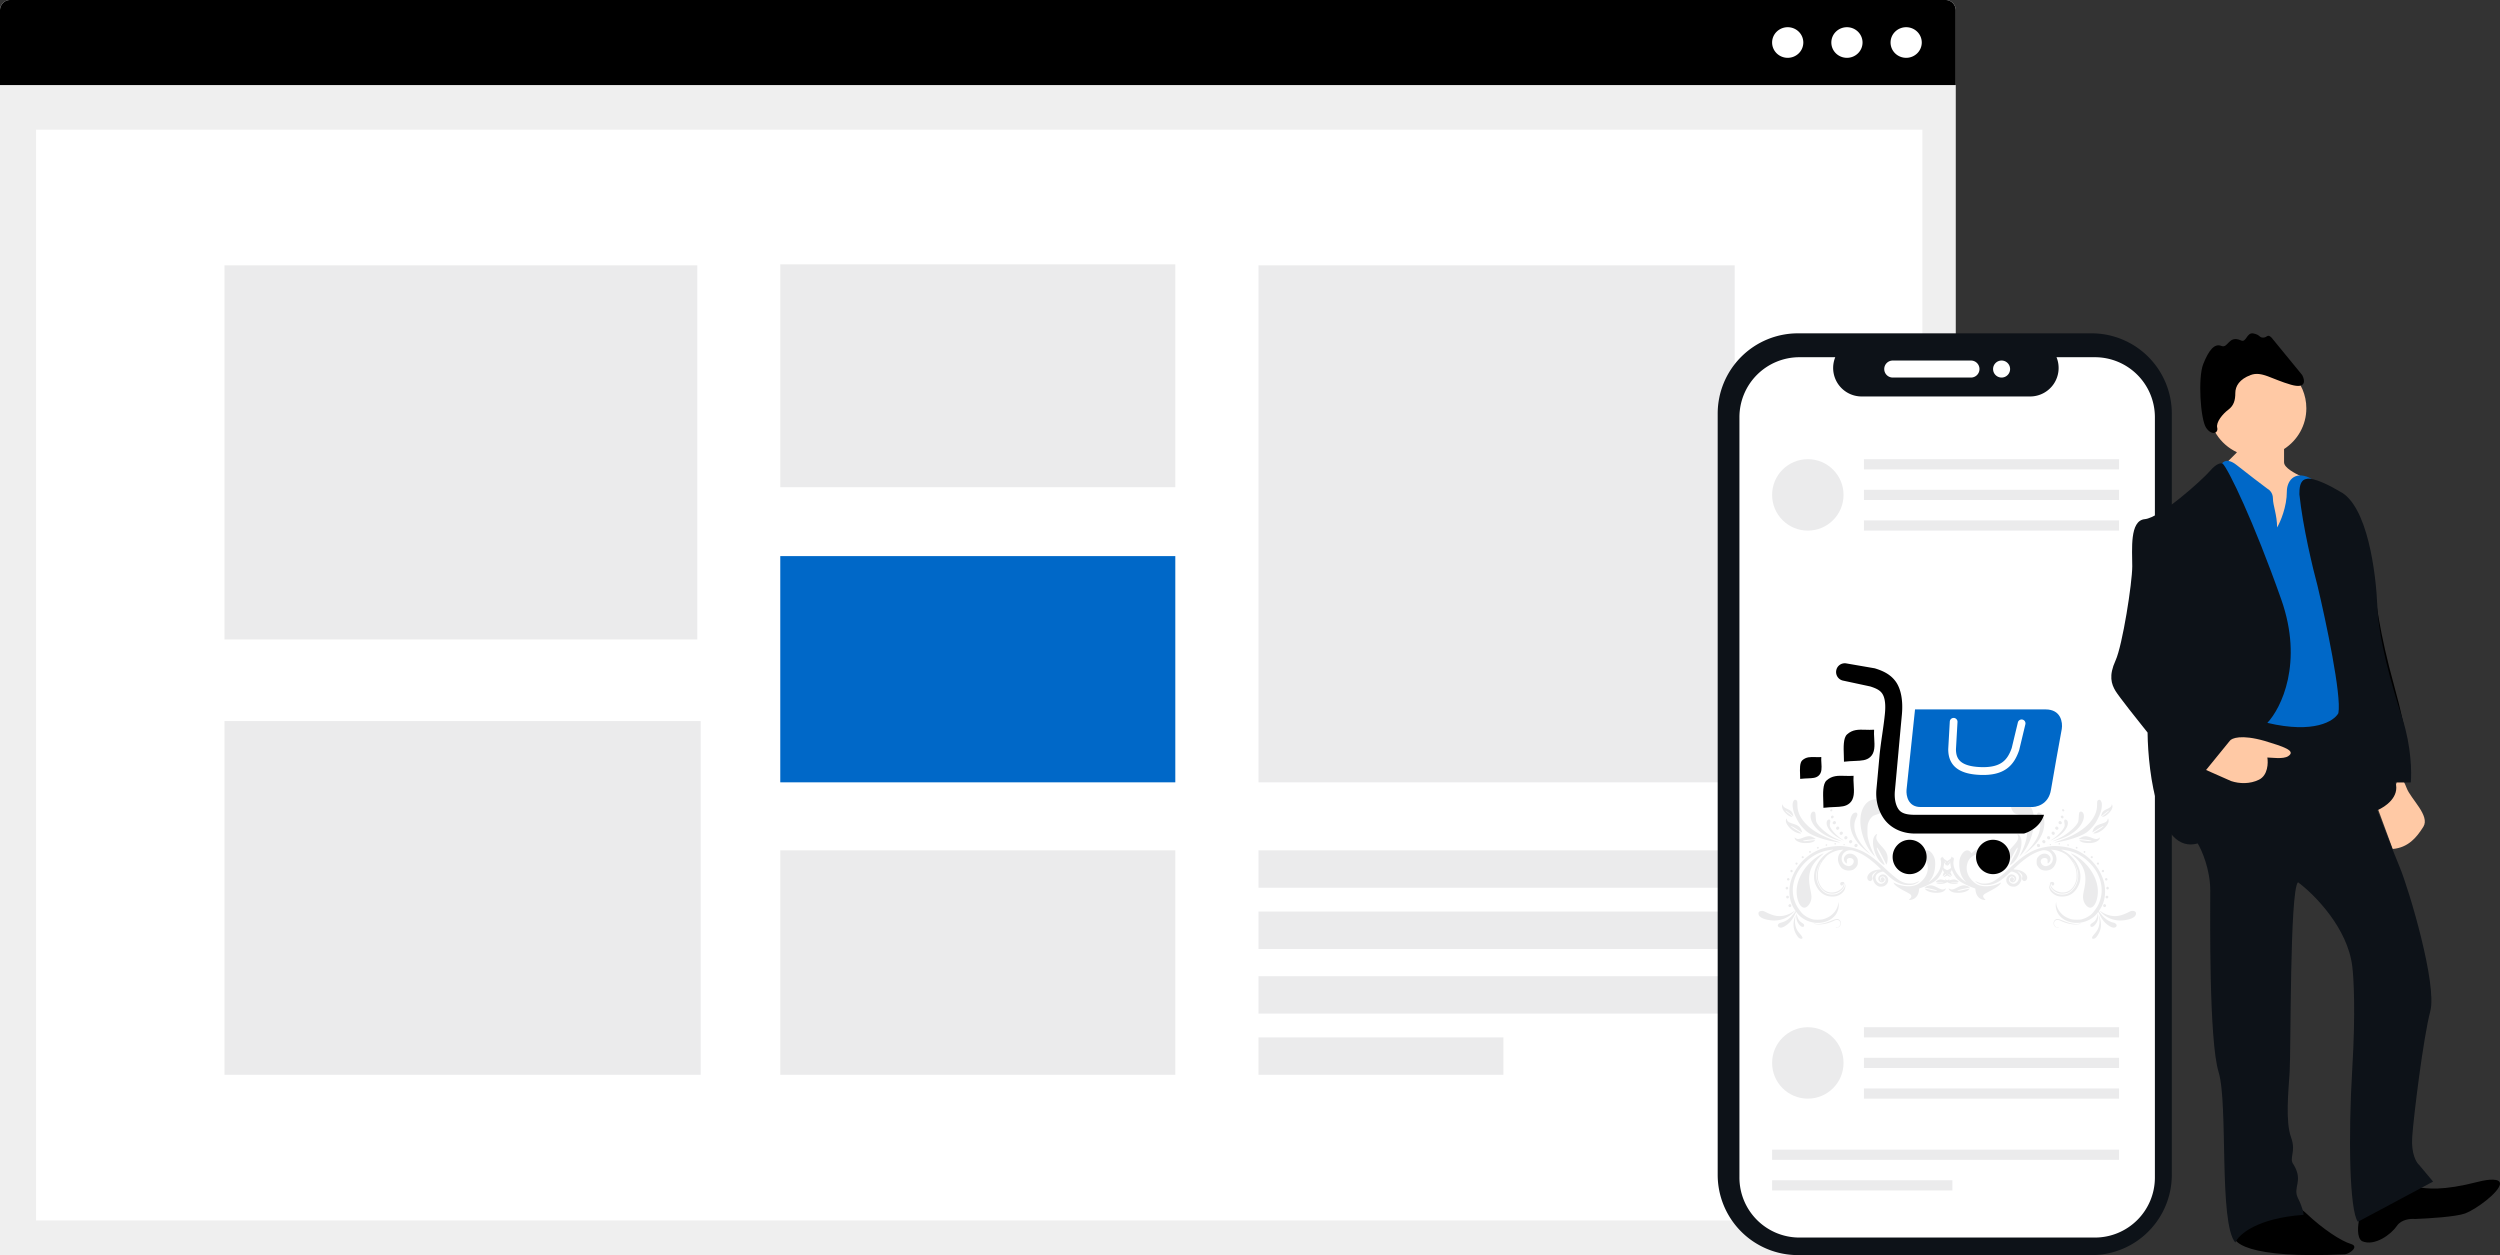 <svg xmlns="http://www.w3.org/2000/svg" width="735" height="369" viewBox="0 0 735 369"><rect x="0" y="0" width="735" height="369" fill="#333333" stroke="none"/><path fill="#EFEFEF" d="M2.999 0H572a2.994 2.994 0 0 1 2.999 3.004V369H0V3.005A3.01 3.01 0 0 1 1.85.229 2.995 2.995 0 0 1 2.998 0h.001Z"/><path fill="#fff" d="M10.6 38.12h554.57v320.69H10.6V38.12Z"/><path fill="#000" d="M2.999 0H572c.394 0 .784.079 1.148.233.364.154.695.38.973.665.279.285.5.624.65.996.151.373.228.772.228 1.175V25H0V3.069c0-.814.316-1.595.878-2.17A2.964 2.964 0 0 1 2.998 0h.001Z"/><path fill="#fff" d="M525.588 17a4.635 4.635 0 0 0 3.244-1.318 4.452 4.452 0 0 0 1.343-3.182 4.452 4.452 0 0 0-1.343-3.182A4.635 4.635 0 0 0 525.588 8a4.632 4.632 0 0 0-3.244 1.318A4.451 4.451 0 0 0 521 12.5c0 1.194.483 2.338 1.344 3.182A4.631 4.631 0 0 0 525.588 17ZM543 17a4.631 4.631 0 0 0 3.244-1.318 4.452 4.452 0 0 0 1.344-3.182 4.453 4.453 0 0 0-1.344-3.182A4.632 4.632 0 0 0 543 8a4.632 4.632 0 0 0-3.243 1.318 4.451 4.451 0 0 0-1.344 3.182c0 1.194.483 2.338 1.344 3.182A4.632 4.632 0 0 0 543 17Zm17.412 0a4.631 4.631 0 0 0 3.244-1.318A4.452 4.452 0 0 0 565 12.5a4.453 4.453 0 0 0-1.344-3.182A4.632 4.632 0 0 0 560.412 8a4.635 4.635 0 0 0-3.244 1.318 4.451 4.451 0 0 0-1.343 3.182c0 1.194.483 2.338 1.343 3.182A4.635 4.635 0 0 0 560.412 17Z"/><path fill="#EBEBEC" d="M66 78h139v110H66V78Zm304 172h139v11H370v-11Zm0 18h139v11H370v-11Zm0 19h139v11H370v-11Zm0 18h72v11h-72v-11ZM229.401 77.709h116.138v65.535H229.401V77.709ZM370 78h140v152H370V78Z"/><path fill="#0068c8" d="M345.539 163.494H229.401v66.512h116.138v-66.512Z"/><path fill="#EBEBEC" d="M66 212h140v104H66V212Zm279.539 38H229.401v66h116.138v-66Z"/><path fill="#0D1218" d="M640 162.4h-1.488v-40.792a23.62 23.62 0 0 0-6.909-16.693A23.582 23.582 0 0 0 614.926 98h-86.339a23.582 23.582 0 0 0-16.678 6.915A23.625 23.625 0 0 0 505 121.608v223.784a23.62 23.62 0 0 0 6.909 16.693 23.56 23.56 0 0 0 7.651 5.117 23.561 23.561 0 0 0 9.027 1.798h86.339a23.56 23.56 0 0 0 13.104-3.977 23.625 23.625 0 0 0 10.482-19.631V191.435H640V162.4Z"/><path fill="#fff" d="M556.467 106a2.5 2.5 0 1 0 0 5h23a2.5 2.5 0 1 0 0-5h-23Zm32 5a2.5 2.5 0 1 0 0-5 2.5 2.5 0 0 0 0 5Z"/><path fill="#fff" d="M633.538 122.656v223.545a17.627 17.627 0 0 1-5.164 12.473 17.648 17.648 0 0 1-12.472 5.168h-86.873a17.64 17.64 0 0 1-17.636-17.641V122.656a17.639 17.639 0 0 1 17.636-17.635h10.538a8.379 8.379 0 0 0 3.821 10.557 8.388 8.388 0 0 0 3.939.985h49.53a8.387 8.387 0 0 0 6.952-3.705 8.377 8.377 0 0 0 .807-7.837h11.285a17.642 17.642 0 0 1 12.47 5.165 17.632 17.632 0 0 1 5.167 12.47Z"/><path fill="#EBEBEC" d="M531.5 156c-5.799 0-10.5-4.701-10.5-10.5s4.701-10.5 10.5-10.5 10.5 4.701 10.5 10.5-4.701 10.5-10.5 10.5Zm91.5-21h-75v3h75v-3Zm0 9h-75v3h75v-3Zm-75 9h75v3h-75v-3Zm-16.5 170c-5.799 0-10.5-4.701-10.5-10.5s4.701-10.5 10.5-10.5 10.5 4.701 10.5 10.5-4.701 10.5-10.5 10.5Zm16.5-21h75v3h-75v-3Zm75 9h-75v3h75v-3Zm-75 9h75v3h-75v-3Zm-27 18h102v3H521v-3Zm0 9h53v3h-53v-3Z"/><path fill="#EBEBEC" fill-rule="evenodd" d="M593.122 235.073c-1.295.255-2.088 1.27-1.843 2.36.117.519.441 1.13.781 1.468.214.214.487.35 1.096.548.446.144.904.311 1.019.37.372.192.979.882 1.237 1.404.458.929.544 1.412.542 3.059-.001 1.339-.025 1.587-.235 2.479-.306 1.299-.766 2.542-1.47 3.967l-.571 1.157.545-.573c2.449-2.578 4.08-7.317 3.763-10.929-.135-1.531-.57-2.754-1.348-3.786-.65-.862-1.461-1.372-2.435-1.531-.544-.089-.594-.089-1.081.007Zm23.862.118c-.145.062-.303.187-.352.279-.05.092-.09.604-.09 1.148 0 2.057-.805 3.838-2.559 5.661-1.963 2.04-4.821 3.654-8.831 4.987-.729.242-1.251.442-1.159.443.351.006 2.279-.346 3.431-.626 2.44-.593 4.708-1.468 5.962-2.299.737-.489 1.993-1.802 2.607-2.725.535-.805 1.27-2.279 1.54-3.088.46-1.383.552-2.697.231-3.321-.253-.494-.44-.603-.78-.459Zm3.831 1.506c-.101.448-.376.695-1.199 1.079-.957.446-1.28.683-1.545 1.135-.227.385-.41 1.149-.254 1.058.05-.03.316-.247.589-.482.665-.573 1.546-1.21 1.599-1.157.074.074-.244.37-1.123 1.047-.467.36-.849.694-.849.741 0 .125.459.011.953-.237.569-.286 1.534-1.271 1.801-1.838.294-.625.349-.983.206-1.327l-.118-.284-.06.265Zm-14.512 1.299a.772.772 0 0 0-.018.31c.038.273.525.326.607.067.105-.33-.467-.696-.589-.377Zm5.055.831c-.097.149-.154.523-.204 1.343-.037.626-.114 1.268-.169 1.427-.379 1.088-2.424 3.034-4.455 4.239-.368.218-1.21.642-1.873.943-.662.3-1.192.558-1.177.573.015.014.571-.14 1.237-.343 2.668-.814 4.595-1.85 5.974-3.21 1.816-1.79 2.509-4.049 1.539-5.016-.239-.239-.701-.216-.872.044Zm-12.285.199c-.258.258-.218.63.147 1.376.802 1.639.781 3.329-.067 5.346-.604 1.435-1.77 3.065-3.237 4.522l-.953.946.87-.653c1.04-.781 2.49-2.169 3.107-2.973 1.286-1.675 1.958-3.329 2.077-5.114.131-1.951-.475-3.415-1.48-3.578-.224-.036-.328-.008-.464.128Zm6.914.883c-.164.163-.164.281-.002.512.141.2.442.243.6.085.147-.146.121-.434-.052-.59-.19-.172-.379-.175-.546-.007Zm13.631 1.061c-.174.589-.51.814-1.829 1.225-1.261.393-1.823.759-2.254 1.468-.158.259-.413 1.006-.362 1.058.021.021.496-.26 1.056-.625 1.103-.72 2.122-1.301 2.18-1.243.09.09-.594.608-1.618 1.224-1.181.711-1.393.868-1.299.962.032.031.29.014.575-.039 1.405-.26 3.049-1.583 3.682-2.963.164-.357.2-.545.17-.866-.055-.567-.17-.643-.301-.201Zm-12.698.169c-.07.152-.069.326.001.675.052.259.095.618.095.797 0 .916-1.563 2.746-3.432 4.018-.408.278-.705.504-.661.504.124 0 1.85-.974 2.312-1.305 1.881-1.345 2.936-3.01 2.682-4.23-.118-.568-.803-.883-.997-.459Zm-1.556.371c-.203.203-.216.398-.041.647.236.336.865.171.865-.226 0-.196-.242-.471-.472-.538-.125-.036-.236.001-.352.117Zm-1.035 1.675c-.177.252-.163.369.074.605.247.246.406.256.625.038.211-.211.21-.417-.003-.646-.218-.233-.532-.231-.696.003Zm-1.087 1.506c-.114.174-.117.235-.022.432.154.321.508.435.729.236.214-.193.215-.493.002-.705-.229-.228-.545-.212-.709.037Zm-10.142.485c0 .02.056.194.124.387.341.965.047 1.64-1.394 3.198-1.249 1.351-1.66 2.077-1.802 3.187-.073.57.045 1.553.249 2.076.091.232.108.208.654-.909.886-1.814 1.574-3.093 1.926-3.584.298-.415.326-.434.326-.229 0 .368-.353 1.191-1.036 2.418-.787 1.413-1.201 2.26-1.201 2.458 0 .141.014.142.264.013.146-.075.467-.327.715-.56 1.741-1.64 2.87-5.371 2.199-7.274-.17-.483-.465-.894-.765-1.067-.143-.082-.259-.133-.259-.114Zm8.825.797c-.188.207-.115.532.16.712.505.33.925-.314.488-.749-.173-.173-.473-.156-.648.037Zm10.577-.037c-.439.121-1.458.708-1.303.75.046.012.586.063 1.201.113 1.388.113 2.631.327 2.474.426-.174.11-.663.088-2.046-.092-1.408-.183-1.696-.147-1.263.16.49.348 1.149.524 2.126.565 1.171.049 1.952-.081 2.689-.448.585-.292.852-.564.955-.972l.058-.231-.353.233c-.481.318-.984.304-1.865-.049-1.343-.54-1.975-.648-2.673-.455Zm-11.984 1.216c-.177.252-.162.369.075.605.246.246.406.256.625.037.211-.21.21-.417-.004-.645-.217-.233-.531-.232-.696.003Zm4.707.845c-.063.164.031.293.213.293.163 0 .251-.142.192-.31-.05-.142-.348-.13-.405.017Zm-6.138.135c-.25.093-.326.435-.155.696.196.298.676.293.813-.008.183-.401-.24-.843-.658-.688Zm3.553.172c.018.129.082.193.193.193.247 0 .222-.323-.027-.358-.161-.023-.189.005-.166.165Zm5.151.028c-.028.075.002.191.069.257.166.165.414.058.382-.165-.031-.219-.375-.29-.451-.092Zm-4.461.42c-2.67.263-4.691.833-6.502 1.834-2.015 1.114-3.486 2.273-6.503 5.129-1.172 1.109-2.461 2.195-3.399 2.864-1.236.88-2.44 1.251-3.836 1.181-.588-.03-.852-.092-1.463-.344-1.041-.429-1.026-.427-.704-.142.364.322 1.145.698 1.739.839.616.145 1.983.124 2.692-.041 1.699-.396 2.918-1.133 4.929-2.979 1.074-.986 1.016-.969 2.021-.604 1.144.414 1.555 1.359 1.039 2.384-.239.474-.751.883-1.188.948-.725.109-1.54-.514-1.54-1.176 0-.64.524-1.087 1.091-.931.446.123.606.359.575.847-.011.171-.368.555-.515.555-.054 0 0-.092.12-.203.277-.255.283-.568.016-.834-.268-.268-.501-.256-.797.039-.324.323-.325.679-.004 1 .309.308.604.377.987.232.34-.13.677-.619.679-.989.004-.625-.542-1.184-1.244-1.274-.487-.063-1.024.206-1.352.677-.616.885-.342 2.021.633 2.622.315.194.515.25 1.011.282.55.035.668.015 1.08-.187.55-.268 1.025-.823 1.275-1.492.338-.899.165-1.606-.576-2.361-.262-.268-.457-.487-.433-.487.108 0 .671.383.952.648.409.386.526.743.396 1.207-.084.299-.079.395.033.611.427.823 1.457.38 1.457-.626 0-.212-.09-.47-.269-.77-.503-.842-1.76-1.467-3.11-1.547-.378-.022-.676-.065-.663-.095.014-.03.416-.421.894-.868 2.591-2.42 4.724-3.811 6.917-4.51.692-.221.92-.258 1.384-.226 1.386.095 2.387 1.154 2.384 2.522a2.145 2.145 0 0 1-1.5 2.03c-.525.169-.741.171-1.129.009-.393-.164-.581-.338-.775-.716-.423-.827.06-1.553 1.031-1.553.279 0 .437.052.609.199.218.188.232.238.224.823-.009.681.039.713.439.286.625-.667.56-1.559-.159-2.172-.79-.675-2.07-.524-2.892.34-.511.537-.609.803-.609 1.639 0 .646.03.8.221 1.162.23.436.719.933 1.119 1.138.395.202 1.152.319 1.662.257 1.123-.136 1.866-.635 2.359-1.582.804-1.546.584-3.009-.619-4.12l-.514-.475.288.05c.158.027.511.075.784.106 1.048.119 2.582.746 3.48 1.421.582.439 1.79 1.972 2.187 2.776.572 1.16.774 1.99.785 3.234.008.912-.02 1.168-.184 1.694-.607 1.94-1.763 3.073-3.391 3.325-1.369.211-3.018-.478-3.738-1.562-.271-.409-.333-.927-.118-.997.059-.02.081.029.055.126-.048.185.168.43.379.43.209 0 .421-.264.421-.523 0-.323-.269-.551-.65-.551-.482 0-.627.206-.571.815.1 1.101 1.216 2.176 2.638 2.541.67.172 1.765.11 2.427-.138 1.312-.489 2.422-1.924 2.876-3.716.145-.57.168-.849.133-1.604-.059-1.273-.404-2.392-1.099-3.57-.226-.382-.242-.432-.075-.237.343.403 1.005 1.847 1.19 2.598.426 1.727.06 3.625-.986 5.111-.66.938-1.49 1.553-2.433 1.803-.543.145-1.63.146-2.166.003-1.347-.36-2.413-1.388-2.743-2.647l-.11-.422.033.64c.054 1.073.493 1.806 1.468 2.455.717.478 1.424.678 2.388.676 2.191-.003 3.823-1.131 4.85-3.351 1.603-3.466-.554-8.23-4.603-10.166-.725-.347-.626-.363.774-.124 2.593.441 4.814 1.574 6.793 3.465 3.875 3.702 4.898 8.877 2.576 13.03-.279.499-1.072 1.596-1.457 2.016-.664.725-1.772 1.393-2.89 1.743-.523.164-.79.193-1.736.191-1.318-.003-1.821-.117-2.974-.671-1.707-.823-3.018-2.663-3.081-4.326-.01-.259-.019-.246-.087.124-.219 1.194.26 2.776 1.134 3.746 2.563 2.844 7.617 2.731 10.546-.237.24-.244.498-.547.573-.674.076-.128.162-.232.191-.232.03 0 .223.349.429.775.55 1.134 1.065 1.866 1.797 2.553.692.65 1.577 1.175 2.127 1.263.661.105 1.214-.335 1.029-.82-.092-.242-.457-.536-.742-.599-1.508-.329-2.723-1.167-3.906-2.695l-.565-.728.338-.508c.996-1.496 1.506-3.268 1.504-5.232-.001-1.362-.158-2.346-.574-3.595-1.541-4.622-5.469-8.249-10.1-9.324-1.52-.353-3.797-.568-4.887-.461Zm7 .322c-.204.246.127.576.373.372.157-.129.155-.203-.007-.365-.162-.161-.236-.163-.366-.007Zm-28.466.491c-.704.16-1.364.501-1.824.94l-.388.371-.245-.305c-.835-1.037-2.051-.597-2.884 1.045-.374.737-.492 1.311-.492 2.402-.002 2.016.556 3.722 1.601 4.893.493.553.419.533-.372-.105-2.167-1.747-3.297-4.059-2.875-5.885.108-.469.053-.688-.211-.828-.189-.101-.23-.094-.408.073-.656.615-.436 2.661.486 4.512.553 1.109 1.112 1.803 1.935 2.403.733.534 2.427 1.376 3.668 1.823l.878.317.083.629c.198 1.497 1.084 2.501 2.389 2.707.271.043.509.063.529.044.02-.019-.099-.173-.264-.343-.546-.56-.567-.946-.074-1.36.137-.115.792-.491 1.454-.835 1.869-.971 2.839-1.629 3.229-2.19.119-.172.216-.338.216-.371 0-.032-.196.04-.435.161-1.34.678-3.361 1.041-4.795.862-1.4-.175-2.297-.646-3.344-1.756-1.293-1.371-1.79-3.081-1.372-4.714.324-1.262.944-2.053 2.028-2.588 1.387-.683 2.86-.556 3.847.334.301.272.676.867.798 1.269.054.177.044.185-.122.096-.316-.169-1.046-.139-1.305.053-.413.307-.56.664-.56 1.357 0 .539.031.672.221.958.312.471.714.648 1.477.648.512 0 .704-.041 1.09-.23.617-.302 1.112-.792 1.383-1.369.196-.417.219-.565.219-1.378 0-.862-.014-.94-.27-1.459-.48-.971-1.54-1.766-2.795-2.095-.709-.186-1.881-.226-2.496-.086Zm30.742.796c-.079.248.155.483.355.357.079-.05.144-.18.144-.288 0-.277-.415-.335-.499-.069Zm-3.478.84c1.525 1.286 2.633 2.582 3.185 3.726.904 1.872 1.023 3.757.417 6.609-.318 1.493-.374 2.125-.255 2.835.192 1.136.958 2.204 1.753 2.441.878.262 1.779-.685 2.227-2.342.759-2.805.141-5.774-1.806-8.669-1.267-1.885-3.193-3.635-5.004-4.547-.856-.431-.98-.444-.517-.053Zm5.643.603c-.073.074-.134.166-.134.205 0 .128.266.339.395.314.205-.041.323-.29.217-.459-.124-.197-.316-.221-.478-.06Zm-43.655.17c-.235.61.319 1.754 1.098 2.269.632.418.638.272.015-.382-.328-.345-.571-.652-.54-.682.032-.03.337.243.678.607l.621.661-.039-.385c-.052-.507-.282-.812-.913-1.209-.608-.383-.735-.519-.752-.801-.013-.236-.093-.273-.168-.078Zm38.178.944c.083.091.131.165.109.165-.023 0-.109-.074-.192-.165-.082-.091-.131-.165-.108-.165.023 0 .109.074.191.165Zm7.255.777c-.23.276.18.685.457.456.069-.057.113-.2.1-.317-.019-.16-.079-.22-.239-.239-.118-.013-.261.031-.318.1Zm-45.477 1.032c-.251.46.09 1.323.839 2.121.47.502 1.169.945 1.49.945.238 0 .173-.098-.325-.495-.698-.557-1.182-1.003-1.182-1.091 0-.105.406.191 1.201.874.703.605.793.604.628-.004-.146-.54-.526-.903-1.36-1.3-.841-.4-1.041-.574-1.126-.976l-.057-.272-.108.198Zm46.931 1.175c-.141.2-.099.373.117.489.207.11.402.018.462-.219.1-.398-.344-.604-.579-.27Zm.989 2.352c-.25.249-.106.614.242.614.349 0 .493-.365.243-.614-.072-.072-.181-.13-.243-.13-.061 0-.171.058-.242.13Zm-47.098.356c0 .278.458.713 1.011.961.69.309 1.928.39 2.519.165.542-.206.338-.286-.755-.294-.502-.004-.986-.039-1.077-.079-.103-.044.302-.073 1.069-.076l1.234-.006-.157-.174c-.213-.235-.694-.472-1.084-.534-.204-.032-.586.012-1.05.122-.946.224-1.146.218-1.455-.041-.243-.204-.255-.206-.255-.044Zm4.741 1.791c-.241.064-.841.327-1.335.584-1.064.552-1.521.635-2.034.368-.179-.093-.34-.154-.358-.137-.084.084.265.566.541.748.512.337 1.008.47 1.928.517 1.453.074 2.908-.328 3.516-.974l.249-.263-.397.057c-.218.031-.814.165-1.325.298-1.002.259-2.064.406-1.923.264.142-.142 1.115-.42 2.237-.639 1.66-.324 1.525-.271 1.194-.474-.384-.236-1.184-.479-1.554-.472-.167.003-.5.058-.739.123Zm42.793.388c-.208.167-.237.372-.079.566.2.247.564.164.642-.147.043-.17.013-.254-.132-.371-.222-.179-.263-.184-.431-.048Zm-.266 2.666c-.292.291-.006.77.399.669.237-.06.37-.408.236-.621-.114-.182-.473-.209-.635-.048Zm-.652 2.457c-.25.193-.217.612.058.737.443.201.833-.378.474-.703-.181-.163-.349-.174-.532-.034Zm-1.061 2.013c1.623 1.909 4.166 2.923 6.692 2.667 2.444-.247 3.849-.99 3.849-2.037 0-.449-.307-.702-.903-.743-.45-.031-.543-.002-1.487.463-2.221 1.096-3.806 1.317-5.645.788a7.749 7.749 0 0 1-2.212-1.044c-.454-.304-.479-.312-.294-.094Zm-.772 1.116c-.065.497-.412 1.291-.728 1.667-.107.127-.455.406-.774.621-.498.336-.583.428-.606.663-.034.356.104.511.456.511.413 0 1.099-.669 1.484-1.446.322-.651.445-1.523.303-2.149l-.075-.331-.06.464Zm.391.239c.183.713.245 1.676.147 2.311-.195 1.275-.513 1.919-1.522 3.089-.58.672-.727.977-.58 1.203.117.181.529.148.884-.071.372-.229.999-1.17 1.307-1.961.493-1.266.503-2.679.028-4.068-.204-.599-.37-.914-.264-.503Zm-12.728 1.063c-.7.46-.791 1.401-.197 2.047.286.312.814.454 1.099.296.112-.063.055-.074-.226-.042-.334.038-.408.013-.678-.222-.776-.68-.495-1.855.469-1.963.312-.035.495.016 1.199.338 1.867.854 3.906 1.192 5.345.885.645-.137.545-.207-.122-.085-1.149.21-2.69-.089-4.655-.904-1.341-.556-1.809-.63-2.234-.35Z" clip-rule="evenodd"/><path fill="#EBEBEC" fill-rule="evenodd" d="M551.858 235.073c1.296.255 2.088 1.27 1.843 2.36-.117.519-.441 1.13-.78 1.468-.215.214-.487.35-1.096.548-.446.144-.905.311-1.019.37-.372.192-.98.882-1.238 1.404-.458.929-.543 1.412-.542 3.059.002 1.339.025 1.587.235 2.479.306 1.299.767 2.542 1.47 3.967l.571 1.157-.545-.573c-2.448-2.578-4.08-7.317-3.762-10.929.134-1.531.57-2.754 1.348-3.786.649-.862 1.461-1.372 2.434-1.531.544-.089.594-.089 1.081.007Zm-23.861.118c.144.062.303.187.352.279.049.092.089.604.089 1.148 0 2.057.805 3.838 2.559 5.661 1.963 2.04 4.822 3.654 8.831 4.987.729.242 1.251.442 1.16.443-.352.006-2.28-.346-3.432-.626-2.439-.593-4.708-1.468-5.962-2.299-.736-.489-1.992-1.802-2.607-2.725-.535-.805-1.27-2.279-1.539-3.088-.46-1.383-.552-2.697-.232-3.321.254-.494.441-.603.781-.459Zm-3.832 1.506c.101.448.376.695 1.2 1.079.956.446 1.28.683 1.545 1.135.226.385.41 1.149.254 1.058a10.419 10.419 0 0 1-.59-.482c-.664-.573-1.545-1.21-1.599-1.157-.073.074.244.37 1.123 1.047.467.36.849.694.849.741 0 .125-.459.011-.952-.237-.569-.286-1.535-1.271-1.801-1.838-.294-.625-.35-.983-.207-1.327l.118-.284.06.265Zm14.513 1.299a.738.738 0 0 1 .018.31c-.039.273-.525.326-.608.067-.105-.33.467-.696.59-.377Zm-5.056.831c.098.149.155.523.204 1.343.038.626.114 1.268.17 1.427.379 1.088 2.423 3.034 4.454 4.239.368.218 1.211.642 1.873.943.663.3 1.192.558 1.178.573-.015.014-.572-.14-1.237-.343-2.669-.814-4.596-1.85-5.975-3.21-1.816-1.79-2.508-4.049-1.539-5.016.24-.239.701-.216.872.044Zm12.285.199c.259.258.219.63-.146 1.376-.803 1.639-.781 3.329.067 5.346.603 1.435 1.77 3.065 3.236 4.522l.953.946-.87-.653c-1.039-.781-2.49-2.169-3.107-2.973-1.286-1.675-1.958-3.329-2.077-5.114-.13-1.951.476-3.415 1.481-3.578.224-.036.327-.008.463.128Zm-6.913.883c.164.163.164.281.001.512-.14.2-.442.243-.6.085-.146-.146-.121-.434.052-.59.19-.172.379-.175.547-.007Zm-13.632 1.061c.175.589.511.814 1.829 1.225 1.262.393 1.824.759 2.254 1.468.158.259.414 1.006.362 1.058-.021.021-.496-.26-1.056-.625-1.102-.72-2.122-1.301-2.179-1.243-.091.09.593.608 1.618 1.224 1.18.711 1.393.868 1.299.962-.032.031-.291.014-.575-.039-1.405-.26-3.049-1.583-3.682-2.963-.164-.357-.201-.545-.17-.866.054-.567.169-.643.3-.201Zm12.699.169c.069.152.069.326-.002.675a5.207 5.207 0 0 0-.095.797c0 .916 1.564 2.746 3.433 4.018.407.278.704.504.661.504-.124 0-1.851-.974-2.313-1.305-1.88-1.345-2.935-3.01-2.682-4.23.118-.568.804-.883.998-.459Zm1.556.371c.203.203.215.398.041.647-.236.336-.865.171-.865-.226 0-.196.241-.471.472-.538.124-.036.236.001.352.117Zm1.035 1.675c.177.252.162.369-.075.605-.246.246-.406.256-.625.038-.211-.211-.21-.417.004-.646.217-.233.531-.231.696.003Zm1.086 1.506c.114.174.117.235.023.432-.155.321-.508.435-.729.236-.214-.193-.215-.493-.003-.705.229-.228.546-.212.709.037Zm10.143.485c0 .02-.056.194-.124.387-.342.965-.047 1.64 1.394 3.198 1.248 1.351 1.659 2.077 1.802 3.187.073.57-.045 1.553-.25 2.076-.09.232-.107.208-.653-.909-.887-1.814-1.574-3.093-1.927-3.584-.297-.415-.325-.434-.325-.229 0 .368.352 1.191 1.036 2.418.787 1.413 1.201 2.26 1.201 2.458 0 .141-.015.142-.265.013-.145-.075-.467-.327-.714-.56-1.742-1.64-2.87-5.371-2.2-7.274.171-.483.465-.894.766-1.067.142-.082.259-.133.259-.114Zm-8.825.797c.188.207.115.532-.16.712-.505.33-.925-.314-.489-.749.174-.173.474-.156.649.037Zm-10.577-.037c.438.121 1.457.708 1.302.75-.045.012-.586.063-1.201.113-1.387.113-2.63.327-2.473.426.173.11.663.088 2.045-.092 1.409-.183 1.696-.147 1.264.16-.49.348-1.15.524-2.127.565-1.17.049-1.952-.081-2.689-.448-.585-.292-.852-.564-.954-.972l-.058-.231.352.233c.482.318.984.304 1.865-.049 1.343-.54 1.976-.648 2.674-.455Zm11.983 1.216c.177.252.163.369-.074.605-.247.246-.407.256-.625.037-.211-.21-.21-.417.003-.645.218-.233.531-.232.696.003Zm-4.707.845c.063.164-.03.293-.213.293-.163 0-.251-.142-.192-.31.05-.142.349-.13.405.017Zm6.138.135c.25.093.326.435.155.696-.195.298-.675.293-.813-.008-.183-.401.241-.843.658-.688Zm-3.552.172c-.019.129-.083.193-.193.193-.247 0-.223-.323.027-.358.161-.023.188.005.166.165Zm-5.152.028c.029.075-.002.191-.068.257-.166.165-.415.058-.383-.165.032-.219.375-.29.451-.092Zm4.462.42c2.669.263 4.691.833 6.502 1.834 2.015 1.114 3.486 2.273 6.503 5.129 1.172 1.109 2.461 2.195 3.399 2.864 1.236.88 2.44 1.251 3.836 1.181.588-.03.851-.092 1.463-.344 1.04-.429 1.026-.427.704-.142-.365.322-1.146.698-1.74.839-.616.145-1.982.124-2.692-.041-1.699-.396-2.917-1.133-4.929-2.979-1.074-.986-1.015-.969-2.02-.604-1.144.414-1.556 1.359-1.039 2.384.238.474.751.883 1.188.948.725.109 1.54-.514 1.54-1.176 0-.64-.525-1.087-1.092-.931-.445.123-.606.359-.574.847.011.171.367.555.515.555.054 0 0-.092-.121-.203-.276-.255-.282-.568-.016-.834.268-.268.502-.256.797.039.324.323.326.679.004 1-.308.308-.603.377-.986.232-.34-.13-.677-.619-.68-.989-.003-.625.542-1.184 1.244-1.274.487-.063 1.025.206 1.352.677.617.885.343 2.021-.633 2.622-.314.194-.514.25-1.01.282-.551.035-.669.015-1.081-.187-.55-.268-1.024-.823-1.275-1.492-.337-.899-.165-1.606.576-2.361.263-.268.458-.487.434-.487-.109 0-.672.383-.953.648-.409.386-.526.743-.395 1.207.083.299.078.395-.034.611-.427.823-1.456.38-1.456-.626 0-.212.09-.47.269-.77.502-.842 1.76-1.467 3.109-1.547.378-.022.676-.065.663-.095-.013-.03-.415-.421-.894-.868-2.591-2.42-4.724-3.811-6.917-4.51-.692-.221-.919-.258-1.384-.226-1.385.095-2.386 1.154-2.384 2.522.002.92.61 1.743 1.5 2.03.526.169.741.171 1.129.009.394-.164.582-.338.776-.716.422-.827-.06-1.553-1.032-1.553-.278 0-.437.052-.609.199-.218.188-.232.238-.224.823.01.681-.039.713-.439.286-.625-.667-.559-1.559.159-2.172.79-.675 2.07-.524 2.893.34.51.537.609.803.608 1.639 0 .646-.029.8-.221 1.162-.229.436-.718.933-1.119 1.138-.394.202-1.151.319-1.662.257-1.122-.136-1.866-.635-2.358-1.582-.804-1.546-.585-3.009.618-4.12l.514-.475-.287.05c-.158.027-.512.075-.785.106-1.047.119-2.581.746-3.479 1.421-.583.439-1.791 1.972-2.187 2.776-.573 1.16-.774 1.99-.785 3.234-.008.912.019 1.168.184 1.694.607 1.94 1.762 3.073 3.391 3.325 1.369.211 3.018-.478 3.738-1.562.271-.409.332-.927.118-.997-.06-.02-.081.029-.056.126.049.185-.168.43-.379.43-.208 0-.421-.264-.421-.523 0-.323.27-.551.65-.551.483 0 .627.206.572.815-.1 1.101-1.217 2.176-2.639 2.541-.67.172-1.765.11-2.427-.138-1.311-.489-2.422-1.924-2.876-3.716-.144-.57-.167-.849-.132-1.604.059-1.273.403-2.392 1.099-3.57.226-.382.241-.432.075-.237-.344.403-1.005 1.847-1.191 2.598-.426 1.727-.059 3.625.986 5.111.661.938 1.49 1.553 2.433 1.803.544.145 1.631.146 2.166.003 1.348-.36 2.414-1.388 2.743-2.647l.111-.422-.033.64c-.055 1.073-.493 1.806-1.468 2.455-.717.478-1.424.678-2.388.676-2.192-.003-3.823-1.131-4.85-3.351-1.604-3.466.554-8.23 4.603-10.166.725-.347.625-.363-.775-.124-2.592.441-4.814 1.574-6.793 3.465-3.875 3.702-4.898 8.877-2.576 13.03.28.499 1.072 1.596 1.457 2.016.664.725 1.772 1.393 2.89 1.743.523.164.79.193 1.736.191 1.319-.003 1.821-.117 2.974-.671 1.708-.823 3.019-2.663 3.082-4.326.01-.259.019-.246.087.124.219 1.194-.26 2.776-1.134 3.746-2.564 2.844-7.618 2.731-10.546-.237-.24-.244-.498-.547-.574-.674-.075-.128-.161-.232-.191-.232-.029 0-.222.349-.429.775-.549 1.134-1.065 1.866-1.796 2.553-.693.65-1.578 1.175-2.127 1.263-.662.105-1.215-.335-1.03-.82.093-.242.457-.536.743-.599 1.508-.329 2.722-1.167 3.906-2.695l.564-.728-.338-.508c-.996-1.496-1.505-3.268-1.504-5.232.001-1.362.158-2.346.575-3.595 1.541-4.622 5.469-8.249 10.099-9.324 1.521-.353 3.798-.568 4.888-.461Zm-7.001.322c.205.246-.126.576-.373.372-.156-.129-.155-.203.007-.365.162-.161.236-.163.366-.007Zm28.467.491c.703.16 1.364.501 1.823.94l.389.371.245-.305c.834-1.037 2.05-.597 2.883 1.045.374.737.492 1.311.493 2.402.001 2.016-.557 3.722-1.601 4.893-.493.553-.419.533.371-.105 2.167-1.747 3.297-4.059 2.875-5.885-.108-.469-.052-.688.212-.828.188-.101.23-.094.407.073.657.615.436 2.661-.486 4.512-.553 1.109-1.112 1.803-1.934 2.403-.734.534-2.428 1.376-3.668 1.823l-.879.317-.083.629c-.198 1.497-1.084 2.501-2.389 2.707-.271.043-.509.063-.528.044-.02-.019.099-.173.264-.343.545-.56.566-.946.074-1.36-.138-.115-.792-.491-1.455-.835-1.868-.971-2.838-1.629-3.228-2.19-.119-.172-.217-.338-.217-.371 0-.032.196.04.435.161 1.34.678 3.362 1.041 4.795.862 1.4-.175 2.297-.646 3.344-1.756 1.293-1.371 1.791-3.081 1.372-4.714-.323-1.262-.943-2.053-2.027-2.588-1.387-.683-2.86-.556-3.848.334-.301.272-.675.867-.797 1.269-.054.177-.044.185.121.096.317-.169 1.046-.139 1.305.053.413.307.56.664.56 1.357 0 .539-.03.672-.22.958-.312.471-.715.648-1.478.648-.511 0-.704-.041-1.09-.23-.616-.302-1.111-.792-1.382-1.369-.196-.417-.22-.565-.22-1.378 0-.862.015-.94.271-1.459.479-.971 1.54-1.766 2.794-2.095.709-.186 1.881-.226 2.497-.086Zm-30.743.796c.079.248-.154.483-.355.357-.079-.05-.143-.18-.143-.288 0-.277.414-.335.498-.069Zm3.478.84c-1.525 1.286-2.632 2.582-3.185 3.726-.903 1.872-1.022 3.757-.416 6.609.317 1.493.374 2.125.254 2.835-.192 1.136-.958 2.204-1.753 2.441-.877.262-1.779-.685-2.227-2.342-.759-2.805-.14-5.774 1.806-8.669 1.268-1.885 3.194-3.635 5.004-4.547.857-.431.98-.444.517-.053Zm-5.643.603c.074.074.134.166.134.205 0 .128-.265.339-.394.314-.206-.041-.324-.29-.218-.459.125-.197.317-.221.478-.06Zm43.656.17c.234.61-.32 1.754-1.098 2.269-.633.418-.638.272-.015-.382.328-.345.571-.652.539-.682-.031-.03-.336.243-.678.607l-.621.661.039-.385c.052-.507.282-.812.913-1.209.608-.383.736-.519.752-.801.014-.236.094-.273.169-.078Zm-38.179.944c-.082.091-.131.165-.108.165.023 0 .109-.074.191-.165.083-.091.131-.165.109-.165-.023 0-.109.074-.192.165Zm-7.255.777c.23.276-.18.685-.457.456-.068-.057-.113-.2-.099-.317.019-.16.078-.22.239-.239.118-.013.261.031.317.1Zm45.478 1.032c.251.46-.091 1.323-.839 2.121-.471.502-1.17.945-1.49.945-.238 0-.173-.098.325-.495.697-.557 1.182-1.003 1.182-1.091 0-.105-.407.191-1.201.874-.704.605-.793.604-.628-.004.146-.54.525-.903 1.359-1.3.842-.4 1.042-.574 1.126-.976l.058-.272.108.198Zm-46.931 1.175c.14.2.099.373-.117.489-.207.11-.403.018-.462-.219-.1-.398.344-.604.579-.27Zm-.989 2.352c.25.249.106.614-.243.614s-.493-.365-.243-.614c.072-.072.181-.13.243-.13s.171.058.243.13Zm47.098.356c0 .278-.458.713-1.012.961-.689.309-1.928.39-2.518.165-.542-.206-.339-.286.755-.294.501-.004.986-.039 1.077-.079.103-.044-.302-.073-1.069-.076l-1.235-.006.158-.174c.212-.235.694-.472 1.084-.534.203-.032.585.012 1.049.122.946.224 1.147.218 1.456-.041.243-.204.255-.206.255-.044Zm-4.741 1.791c.24.064.841.327 1.335.584 1.064.552 1.521.635 2.033.368.179-.093.341-.154.359-.137.083.084-.266.566-.542.748-.511.337-1.007.47-1.927.517-1.454.074-2.909-.328-3.517-.974l-.248-.263.396.057c.218.031.815.165 1.326.298 1.001.259 2.064.406 1.922.264-.142-.142-1.114-.42-2.236-.639-1.66-.324-1.525-.271-1.194-.474.384-.236 1.183-.479 1.553-.472.167.003.5.058.74.123Zm-42.793.388c.208.167.236.372.079.566-.201.247-.564.164-.643-.147-.042-.17-.012-.254.132-.371.222-.179.263-.184.432-.048Zm.265 2.666c.292.291.006.77-.399.669-.237-.06-.369-.408-.236-.621.115-.182.473-.209.635-.048Zm.652 2.457c.251.193.218.612-.058.737-.443.201-.833-.378-.473-.703.181-.163.348-.174.531-.034Zm1.061 2.013c-1.623 1.909-4.166 2.923-6.692 2.667-2.444-.247-3.849-.99-3.849-2.037 0-.449.308-.702.904-.743.449-.031.543-.002 1.487.463 2.221 1.096 3.806 1.317 5.644.788a7.722 7.722 0 0 0 2.212-1.044c.455-.304.48-.312.294-.094Zm.773 1.116c.065.497.412 1.291.728 1.667.106.127.454.406.773.621.499.336.583.428.606.663.035.356-.104.511-.455.511-.413 0-1.099-.669-1.484-1.446-.323-.651-.446-1.523-.304-2.149l.075-.331.061.464Zm-.391.239c-.184.713-.245 1.676-.148 2.311.196 1.275.513 1.919 1.523 3.089.579.672.727.977.58 1.203-.118.181-.53.148-.885-.071-.372-.229-.999-1.17-1.307-1.961-.492-1.266-.502-2.679-.028-4.068.205-.599.37-.914.265-.503Zm12.727 1.063c.701.46.791 1.401.198 2.047-.287.312-.815.454-1.099.296-.113-.063-.056-.074.225-.042.335.038.409.013.678-.222.776-.68.496-1.855-.468-1.963-.313-.035-.495.016-1.2.338-1.867.854-3.905 1.192-5.344.885-.645-.137-.545-.207.122-.085 1.149.21 2.689-.089 4.655-.904 1.341-.556 1.809-.63 2.233-.35Z" clip-rule="evenodd"/><path fill="#000" d="m549.872 201.821-8.041-1.728c-1.395-.299-2.274-1.698-1.952-3.101a2.55 2.55 0 0 1 2.91-1.955l8.397 1.449.089.028c1.877.593 4.258 1.49 5.933 3.686 1.71 2.241 2.334 5.797 1.94 9.982-.373 3.954-.785 8.505-1.159 12.632l-.017.18c-.343 3.793-.653 7.212-.868 9.458-.209 2.177.152 4.106 1.017 5.406.772 1.16 2.16 1.696 4.898 1.696h37.922c-1.362 4.362-5.904 5.51-5.904 5.51h-32.018c-4.165 0-7.486-1.849-9.31-4.591-1.731-2.602-2.307-5.634-2.032-8.507.126-1.314.282-3.003.457-4.923l.38-4.183.045-.493c.19-2.101.509-4.315.826-6.514.304-2.1.605-4.187.789-6.15.333-3.527-.293-5.136-.921-5.959-.652-.855-1.677-1.378-3.381-1.923ZM566.425 251.95c0 2.789-2.236 5.05-4.995 5.05s-4.996-2.261-4.996-5.05c0-2.789 2.237-5.05 4.996-5.05 2.759 0 4.995 2.261 4.995 5.05ZM590.95 251.95c0 2.789-2.237 5.05-4.996 5.05-2.759 0-4.996-2.261-4.996-5.05 0-2.789 2.237-5.05 4.996-5.05 2.759 0 4.996 2.261 4.996 5.05Z"/><path fill="#000" d="M551.025 217.137c.127 2.073.254 4.145-1.176 5.431-1.123 1.009-2.518 1.067-4.524 1.15-.924.038-1.979.082-3.197.227 0-.565-.022-1.181-.045-1.815-.088-2.458-.185-5.183.953-6.219 1.631-1.483 3.378-1.428 5.411-1.364.798.025 1.64.051 2.537-.013-.068.826-.014 1.715.041 2.603ZM543.811 236.123c1.431-1.285 1.303-3.358 1.176-5.431-.054-.888-.109-1.776-.041-2.603-.896.065-1.738.038-2.537.013-2.032-.064-3.78-.119-5.41 1.364-1.139 1.036-1.041 3.761-.953 6.219.022.634.044 1.251.044 1.816 1.219-.145 2.273-.189 3.198-.228 2.006-.083 3.4-.141 4.523-1.15ZM535.492 224.352c.089 1.413.178 2.827-.825 3.704-.788.688-1.766.728-3.174.784-.648.027-1.388.056-2.243.155 0-.385-.015-.805-.031-1.238-.062-1.676-.13-3.535.668-4.241 1.144-1.012 2.37-.975 3.796-.931.56.017 1.151.035 1.78-.009-.048.564-.009 1.17.029 1.776Z"/><path fill="#0068c8" d="m560.521 232.209 2.498-23.644h38.376c4.541 0 5.071 3.826 4.768 5.739-.756 4.132-2.452 13.497-3.179 17.905-.726 4.407-4.39 5.203-6.131 5.05h-32.245c-3.633 0-4.239-3.367-4.087-5.05Z"/><path fill="#fff" fill-rule="evenodd" d="M574.437 211.07a1.143 1.143 0 0 1 1.068 1.211l-.452 8.001c.005 1.523.373 2.689 1.299 3.533.97.884 2.752 1.602 6.007 1.715 3.138.11 5.072-.498 6.36-1.445 1.281-.941 2.085-2.335 2.729-4.163l1.803-7.517a1.135 1.135 0 0 1 1.371-.845c.61.149.984.769.836 1.386l-1.83 7.631-.019.055c-.715 2.048-1.725 3.965-3.554 5.309-1.834 1.349-4.328 2.004-7.775 1.884-3.485-.122-5.903-.896-7.449-2.306-1.585-1.444-2.049-3.365-2.049-5.269v-.033l.456-8.066a1.141 1.141 0 0 1 1.199-1.081Z" clip-rule="evenodd"/><path fill="#000" d="M734.981 348.199c.327-1.956-3.686-1.448-6.142-.815-11.056 2.852-15.15 2.037-18.426 1.629-10.81-1.629-15.696 5.569-16.788 9.371-.409 1.766-.819 5.541.819 6.519 3.685 1.63 8.599-2.037 10.236-4.482 1.311-1.955 4.095-2.173 5.323-2.037 3.822-.136 12.121-.652 14.741-1.629 3.276-1.223 9.827-6.112 10.237-8.556Zm-45.56 20.563c-28.641 1.366-34.285-3.448-32.509-6.831 3.703-4.838 13.582-12.348 21.154-5.176 4.886 4.628 10.222 8.112 13.103 8.966 2.551.757-.377 2.899-1.748 3.041Z"/><path fill="#FFC9A5" d="M705.09 227.599c-.983 7.171-4.504 9.507-6.142 9.779l4.504 12.223c4.504-.408 6.961-3.26 9.008-6.519 2.048-3.26-3.685-8.149-4.913-11.408-.983-2.608-2.047-3.803-2.457-4.075Z"/><path fill="#000" d="M708.775 229.229h-4.094c.273-3.939-2.388-12.682-5.733-21.187-3.685-9.371-2.73-27.026-.819-35.854.137 3.395 1.474 14.016 5.733 29.335 4.258 15.32 5.05 24.854 4.913 27.706Z"/><path fill="#FFC9A5" fill-rule="evenodd" d="M671.513 132.015c3.943-2.541 6.552-6.956 6.552-11.978 0-7.876-6.417-14.26-14.332-14.26-7.914 0-14.331 6.384-14.331 14.26 0 5.688 3.348 10.599 8.19 12.888v.149l-2.867 2.852 15.15 23.224 6.552-19.15c-1.638-.815-4.914-2.444-4.914-4.074v-3.911Z" clip-rule="evenodd"/><path fill="#0068c8" d="M657.594 136.741c-3.276-2.607-4.641-.543-4.914.815 2.593 21.458 7.78 64.538 7.78 65.189 0 .652 1.365 8.421 2.047 12.223l11.875 2.038 17.606-2.038-2.047-21.593-9.417-42.781c.955-2.716 1.965-8.556-1.638-10.186-4.504-2.037-6.552 1.223-6.552 4.075 0 4.563-1.91 8.963-2.866 10.593 0-3.667-1.228-6.519-1.228-8.556 0-1.63-1.092-2.581-1.638-2.852-1.638-1.223-5.733-4.319-9.008-6.927Z"/><path fill="#0D1218" d="M649.813 138.372c1.965-2.281 3.276-2.309 3.685-2.037 1.638 1.63 9.008 16.705 17.198 39.928 6.551 18.579 0 31.916-4.095 36.262 13.758 3.259 19.654-.543 20.882-2.852.983-5.215-3.685-27.162-6.141-37.484-1.365-5.025-4.341-17.438-5.323-26.89 0-1.63.081-4.156 2.047-4.482 1.965-.652 7.37 2.173 9.827 3.667 8.189 4.074 10.646 24.038 11.055 33.817.41 9.778 4.095 22.816 7.371 33.002 2.62 8.148 2.729 15.889 2.456 18.741h-4.504c1.311 4.238-3.002 7.198-5.323 8.149 1.229 3.26 4.259 11.164 6.552 16.705 2.866 6.926 11.055 34.631 9.008 42.373-2.047 7.741-4.914 30.964-5.323 37.076-.328 4.889 1.228 7.47 2.047 8.149l4.095 4.889-22.111 11.815c-2.457-3.259-2.866-24.853-1.638-45.225.983-16.297.409-26.619 0-29.742-1.31-11.408-11.192-21.322-15.969-24.853-2.457 2.444-2.047 49.706-2.457 55.818-.409 6.111-1.228 14.667.41 19.149 1.638 4.482-.819 6.111.819 8.149 2.866 4.889-.41 6.519 1.228 9.778 1.31 2.608 1.638 4.346 1.638 4.889-13.758.978-19.108 5.84-20.064 8.149-4.913-5.704-2.047-40.743-4.913-50.114-2.866-9.371-2.457-45.633-2.457-53.374 0-6.193-2.457-11.815-3.685-13.853-11.465 3.26-14.604-20.371-14.741-32.594-2.729-3.395-8.435-10.593-9.417-12.223-1.229-2.037-2.048-4.482 0-8.964 2.047-4.481 4.913-22.816 4.913-27.705 0-4.889-.819-13.445 3.685-13.853 4.504-.407 16.788-11.408 19.245-14.26Z"/><path fill="#FFC9A5" d="m655.545 217.821-6.961 8.556 7.371 3.26c2.457.815 5.568.896 8.189-.408 2.621-1.304 2.73-4.889 2.457-6.519 1.228 0 4.674.567 6.142-.407 2.456-1.63-1.638-2.852-6.961-4.482-6.879-1.956-9.691-.815-10.237 0Z"/><path fill="#000" d="m676.838 110.258-9.009-11c-1.228-1.223-1.228 0-2.456 0-1.229 0-.819-.815-2.867-1.223-2.047-.407-2.047 2.852-3.685 2.038-3.685-1.63-3.685 2.444-5.732 1.629s-3.685 1.223-5.323 5.297c-1.638 4.074-.819 16.297.819 18.742 1.638 2.444 3.685 1.63 3.275 0-.409-1.63 1.638-4.075 3.276-5.297 1.638-1.222 2.047-2.852 2.047-4.889 0-2.037 1.229-4.074 4.504-5.297 3.276-1.222 6.142 1.223 11.875 2.852 4.586 1.304 4.094-1.358 3.276-2.852Z"/></svg>